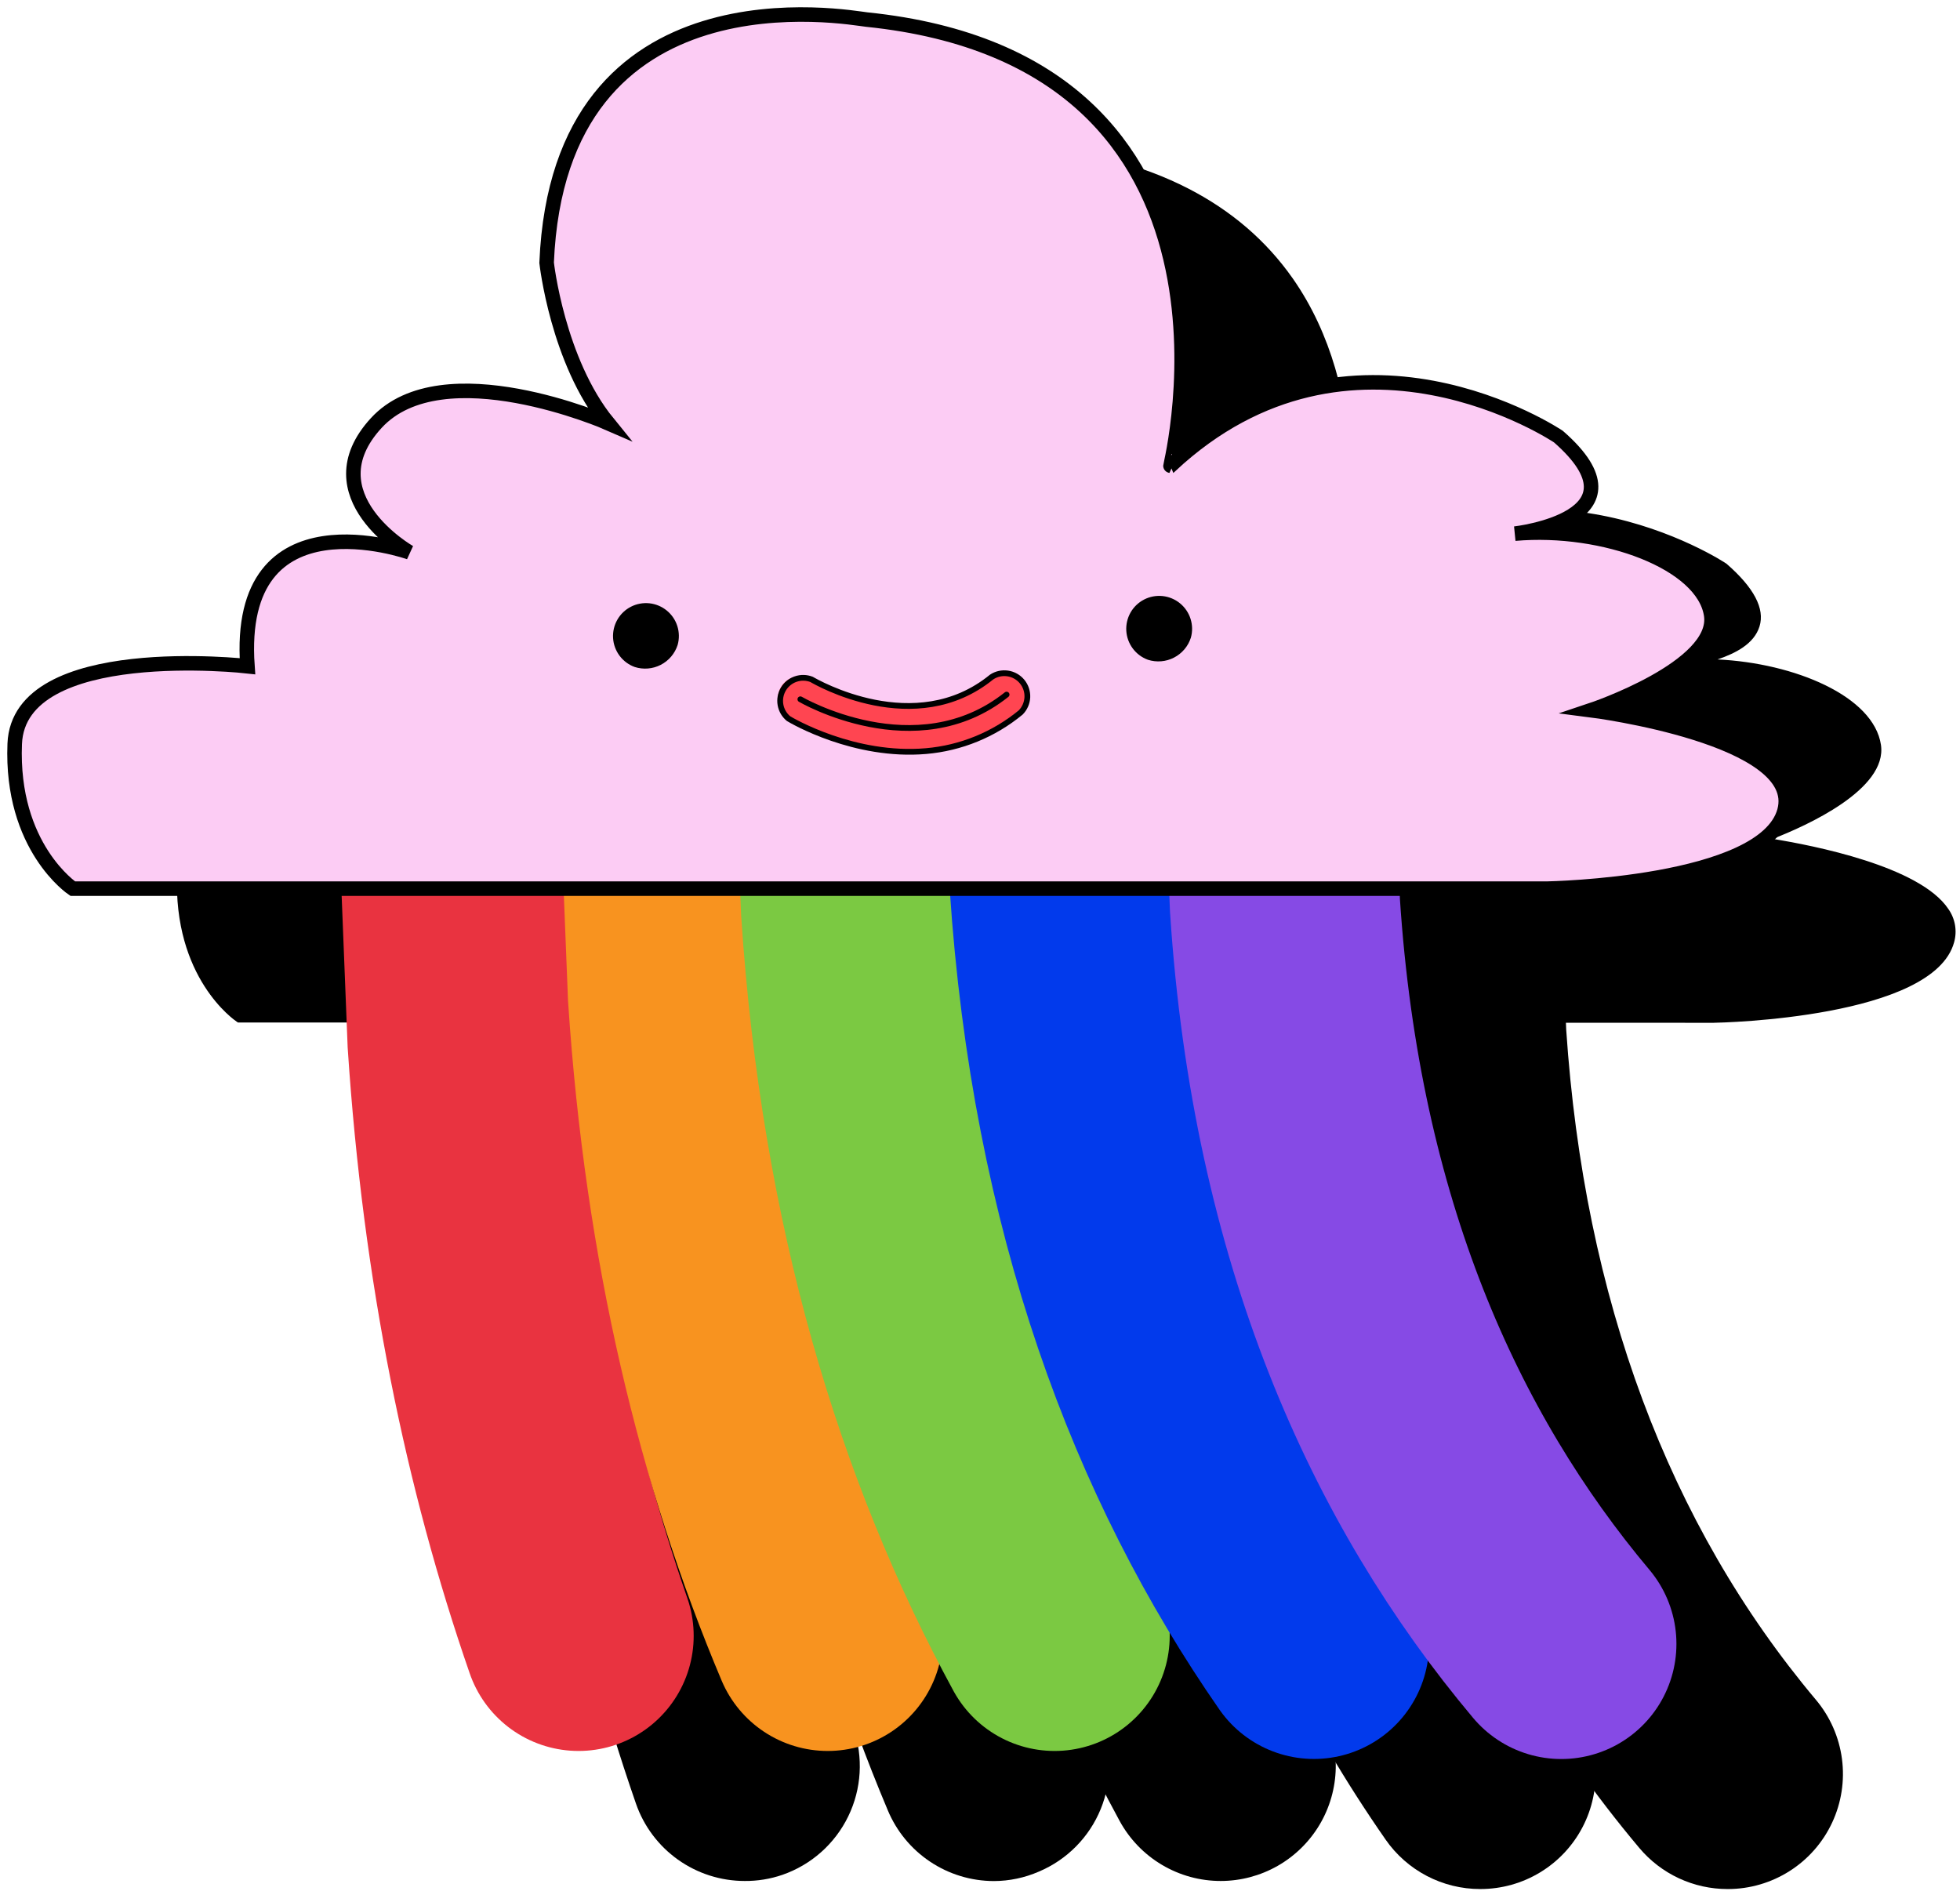 <svg width="135" height="131" viewBox="0 0 135 131" fill="none" xmlns="http://www.w3.org/2000/svg">
<path d="M51.294 129.556C49.647 129.556 48.04 129.043 46.697 128.088C45.355 127.133 44.343 125.784 43.803 124.227C39.246 111.085 36.402 96.616 35.397 81.21V80.999L34.398 55.798C34.357 54.757 34.521 53.717 34.881 52.739C35.242 51.761 35.791 50.864 36.498 50.099C37.206 49.333 38.056 48.714 39.003 48.278C39.949 47.841 40.972 47.595 42.014 47.554C43.055 47.512 44.094 47.676 45.072 48.037C46.05 48.397 46.947 48.947 47.713 49.654C48.478 50.361 49.097 51.212 49.534 52.158C49.971 53.105 50.217 54.127 50.258 55.169L51.231 80.28C52.161 94.231 54.704 107.273 58.785 119.046C59.473 121.033 59.344 123.212 58.426 125.103C57.508 126.995 55.876 128.444 53.89 129.133C53.055 129.42 52.177 129.563 51.294 129.556Z" fill="black"/>
<path d="M68.45 129.562C66.888 129.558 65.362 129.094 64.064 128.227C62.765 127.36 61.751 126.129 61.149 124.687C55.26 110.715 51.702 94.998 50.576 77.965V77.753L49.672 54.989C49.589 52.886 50.344 50.836 51.772 49.29C53.2 47.744 55.184 46.828 57.287 46.745C59.39 46.662 61.441 47.417 62.987 48.845C64.533 50.273 65.448 52.257 65.532 54.36L66.43 77.019C67.451 92.249 70.596 106.216 75.782 118.529C76.598 120.466 76.61 122.649 75.817 124.596C75.024 126.543 73.49 128.095 71.553 128.911C70.574 129.338 69.518 129.559 68.45 129.562Z" fill="black"/>
<path d="M84.088 129.556C82.66 129.558 81.259 129.174 80.032 128.445C78.805 127.717 77.797 126.67 77.115 125.417C68.741 110.017 63.819 92.074 62.497 72.091V71.88L61.662 50.882C61.578 48.778 62.334 46.728 63.762 45.182C65.19 43.636 67.174 42.721 69.277 42.637C71.38 42.554 73.43 43.309 74.977 44.737C76.523 46.165 77.438 48.149 77.522 50.252L78.352 71.145C79.531 88.781 83.807 104.493 91.039 117.836C91.696 119.043 92.028 120.4 92.003 121.774C91.977 123.148 91.595 124.492 90.893 125.674C90.192 126.856 89.195 127.835 88.001 128.516C86.807 129.196 85.457 129.555 84.082 129.556H84.088Z" fill="black"/>
<path d="M101.951 130.111C100.671 130.112 99.41 129.802 98.276 129.209C97.142 128.616 96.168 127.758 95.438 126.707C84.552 111.069 78.304 92.075 76.861 70.246V70.035L76.126 51.5C76.084 50.459 76.249 49.419 76.609 48.442C76.969 47.464 77.519 46.566 78.226 45.801C78.933 45.035 79.784 44.416 80.73 43.98C81.677 43.543 82.7 43.297 83.741 43.256C84.782 43.214 85.822 43.379 86.799 43.739C87.777 44.099 88.675 44.649 89.44 45.356C90.206 46.063 90.825 46.914 91.261 47.86C91.698 48.807 91.944 49.83 91.985 50.871L92.72 69.3C93.984 88.168 99.286 104.435 108.479 117.651C109.307 118.84 109.793 120.232 109.885 121.678C109.977 123.123 109.672 124.566 109.001 125.85C108.331 127.134 107.322 128.21 106.084 128.961C104.846 129.713 103.425 130.11 101.977 130.111H101.951Z" fill="black"/>
<path d="M118.989 130.112C117.831 130.112 116.688 129.859 115.638 129.371C114.589 128.882 113.659 128.17 112.914 127.284C100.507 112.524 93.476 93.878 92.022 71.859V71.653L91.382 55.63C91.341 54.588 91.505 53.549 91.865 52.571C92.226 51.593 92.775 50.696 93.482 49.93C94.19 49.165 95.041 48.546 95.987 48.109C96.933 47.672 97.956 47.426 98.998 47.385C100.039 47.344 101.078 47.508 102.056 47.868C103.034 48.229 103.931 48.778 104.697 49.485C105.462 50.193 106.081 51.044 106.518 51.99C106.955 52.936 107.201 53.959 107.242 55L107.876 70.918C109.119 89.421 114.907 104.98 125.079 117.081C126.05 118.236 126.671 119.646 126.869 121.142C127.067 122.639 126.834 124.161 126.196 125.53C125.559 126.899 124.544 128.057 123.271 128.868C121.998 129.68 120.52 130.112 119.01 130.112H118.989Z" fill="black"/>
<path d="M71.135 10.307C69.994 10.191 49.958 6.384 49.096 27.049C49.096 27.049 49.841 33.822 53.325 38.093C53.325 38.093 41.938 33.108 37.36 38.093C32.782 43.078 39.649 47.001 39.649 47.001C39.649 47.001 27.627 42.73 28.484 54.841C28.484 54.841 12.745 53.059 12.46 60.186C12.175 67.312 16.467 70.161 16.467 70.161H118.038C118.038 70.161 132.957 69.892 134.352 64.817C135.748 59.742 121.041 57.87 121.041 57.87C121.041 57.87 129.843 54.931 129.309 51.32C128.775 47.709 121.908 45.177 115.786 45.711C115.786 45.711 125.228 44.654 118.789 39.029C118.789 39.029 104.515 29.413 92.065 41.032C92.065 41.032 99.038 13.141 71.135 10.307Z" fill="black"/>
<path d="M16.471 70.426H16.391L16.323 70.383C16.143 70.262 11.908 67.365 12.199 60.175C12.219 59.544 12.374 58.924 12.654 58.358C12.934 57.791 13.332 57.292 13.822 56.892C17.523 53.72 26.393 54.37 28.207 54.545C28.022 51.146 28.857 48.73 30.681 47.329C33.017 45.558 36.353 45.928 38.262 46.346C37.204 45.489 35.856 44.067 35.576 42.259C35.343 40.779 35.877 39.32 37.162 37.919C41.106 33.621 49.718 36.417 52.535 37.49C49.533 33.224 48.835 27.34 48.835 27.081C49.083 20.986 50.997 16.429 54.529 13.495C58.367 10.296 64.187 9.059 70.917 10.011L71.165 10.043C79.359 10.878 85.37 13.949 89.034 19.167C94.5 26.96 93.052 37.353 92.491 40.313C104.809 29.534 118.797 38.727 118.924 38.833C120.817 40.483 121.567 41.926 121.192 43.142C120.817 44.358 119.532 44.997 118.3 45.42C123.587 45.669 129.053 47.942 129.555 51.304C130.01 54.37 124.433 56.876 122.101 57.78C124.856 58.224 132.23 59.657 134.197 62.607C134.43 62.936 134.587 63.314 134.656 63.712C134.724 64.11 134.703 64.518 134.593 64.907C133.161 70.114 118.649 70.436 118.031 70.447L16.471 70.426ZM16.555 69.897H118.057C118.2 69.897 132.785 69.575 134.118 64.748C134.207 64.432 134.224 64.101 134.167 63.777C134.111 63.454 133.982 63.148 133.79 62.882C131.538 59.504 121.134 58.124 121.028 58.124L119.881 57.981L120.975 57.611C121.065 57.585 129.561 54.703 129.064 51.357C128.567 48.011 122.138 45.415 115.847 45.97L115.794 45.441C115.837 45.441 120.129 44.913 120.743 42.957C121.055 41.958 120.351 40.699 118.628 39.224C118.512 39.151 104.407 29.883 92.259 41.223L91.603 41.831L91.82 40.964C91.852 40.842 94.87 28.382 88.606 19.463C85.037 14.378 79.153 11.385 71.123 10.561L70.853 10.529C64.277 9.593 58.604 10.793 54.883 13.891C51.473 16.73 49.623 21.16 49.374 27.055C49.374 27.081 50.151 33.758 53.55 37.924L54.243 38.77L53.239 38.331C53.127 38.283 41.973 33.478 37.574 38.268C36.401 39.547 35.909 40.858 36.115 42.169C36.533 44.87 39.768 46.747 39.816 46.768L39.594 47.244C39.541 47.244 34.17 45.362 31.03 47.773C29.301 49.089 28.545 51.473 28.783 54.841L28.809 55.158L28.492 55.127C28.386 55.127 18.072 53.99 14.218 57.315C13.778 57.659 13.417 58.094 13.159 58.59C12.902 59.087 12.755 59.633 12.728 60.191C12.469 66.614 16.037 69.511 16.555 69.897Z" fill="black"/>
<path d="M75.089 60.583C70.209 61.011 65.969 58.526 65.721 58.373C65.387 58.154 65.15 57.813 65.06 57.424C64.97 57.034 65.034 56.625 65.238 56.281C65.443 55.937 65.772 55.685 66.157 55.578C66.542 55.47 66.954 55.515 67.307 55.703C67.603 55.873 74.359 59.79 79.572 55.54C79.893 55.291 80.298 55.178 80.701 55.224C81.104 55.27 81.474 55.471 81.731 55.784C81.989 56.098 82.114 56.5 82.079 56.904C82.045 57.309 81.855 57.684 81.549 57.95C79.713 59.463 77.459 60.382 75.089 60.583Z" fill="black"/>
<path d="M74.064 60.942C71.11 60.875 68.219 60.072 65.653 58.606C65.454 58.487 65.28 58.331 65.142 58.145C65.004 57.959 64.905 57.747 64.85 57.522C64.793 57.295 64.781 57.06 64.815 56.828C64.85 56.597 64.929 56.375 65.05 56.175C65.17 55.974 65.329 55.8 65.517 55.661C65.704 55.522 65.918 55.421 66.145 55.365C66.369 55.308 66.603 55.296 66.831 55.331C67.06 55.365 67.28 55.445 67.477 55.566C68.191 55.984 74.63 59.515 79.636 55.418C80 55.12 80.467 54.979 80.935 55.025C81.403 55.072 81.834 55.303 82.132 55.666C82.429 56.03 82.571 56.498 82.524 56.965C82.477 57.433 82.247 57.864 81.883 58.162C79.994 59.721 77.674 60.666 75.233 60.868C74.847 60.926 74.45 60.942 74.064 60.942ZM66.568 55.73C66.267 55.732 65.976 55.831 65.737 56.014C65.499 56.197 65.327 56.452 65.247 56.741C65.166 57.031 65.183 57.339 65.293 57.618C65.404 57.897 65.603 58.132 65.859 58.288C65.907 58.32 70.184 60.932 75.217 60.493C77.583 60.3 79.834 59.386 81.666 57.876C81.806 57.763 81.922 57.622 82.008 57.464C82.093 57.305 82.146 57.13 82.163 56.951C82.183 56.771 82.166 56.588 82.114 56.415C82.061 56.241 81.974 56.08 81.856 55.941C81.744 55.8 81.604 55.683 81.445 55.596C81.286 55.51 81.111 55.457 80.931 55.439C80.75 55.42 80.567 55.438 80.393 55.49C80.219 55.543 80.057 55.63 79.916 55.746C74.688 60.012 68.032 56.359 67.292 55.931C67.074 55.797 66.823 55.727 66.568 55.73Z" fill="black"/>
<path d="M74.058 59.282C71.408 59.224 68.809 58.541 66.472 57.289C66.427 57.263 66.395 57.219 66.382 57.169C66.369 57.118 66.377 57.065 66.403 57.02C66.43 56.975 66.473 56.942 66.524 56.929C66.575 56.917 66.628 56.924 66.673 56.951C66.752 56.993 74.603 61.476 80.656 56.644C80.676 56.628 80.7 56.617 80.725 56.61C80.75 56.603 80.776 56.601 80.802 56.604C80.828 56.607 80.852 56.615 80.875 56.628C80.898 56.641 80.918 56.658 80.933 56.679C80.949 56.699 80.961 56.723 80.968 56.748C80.975 56.773 80.977 56.799 80.974 56.825C80.971 56.85 80.962 56.875 80.95 56.898C80.937 56.92 80.919 56.94 80.899 56.956C78.957 58.501 76.539 59.323 74.058 59.282Z" fill="black"/>
<path d="M58.12 53.377C58.24 52.953 58.233 52.502 58.1 52.081C57.967 51.661 57.714 51.288 57.373 51.008C57.031 50.729 56.616 50.556 56.177 50.509C55.738 50.462 55.295 50.544 54.903 50.746C54.51 50.947 54.185 51.258 53.966 51.642C53.748 52.025 53.646 52.464 53.673 52.904C53.701 53.345 53.856 53.768 54.12 54.121C54.384 54.475 54.745 54.743 55.16 54.895C55.754 55.084 56.399 55.032 56.953 54.747C57.508 54.463 57.928 53.97 58.12 53.377Z" fill="black"/>
<path d="M93.47 52.875C93.589 52.45 93.581 51.999 93.447 51.579C93.313 51.159 93.06 50.786 92.718 50.508C92.376 50.229 91.96 50.056 91.522 50.01C91.083 49.964 90.641 50.047 90.248 50.249C89.856 50.451 89.531 50.763 89.313 51.146C89.096 51.53 88.994 51.968 89.022 52.409C89.05 52.849 89.205 53.271 89.47 53.625C89.734 53.978 90.095 54.246 90.51 54.397C90.804 54.492 91.115 54.529 91.423 54.504C91.731 54.479 92.032 54.393 92.307 54.252C92.582 54.11 92.826 53.916 93.026 53.679C93.226 53.443 93.377 53.169 93.47 52.875Z" fill="black"/>
<path d="M39.849 112.671C35.688 100.671 32.881 87.095 31.866 71.727L30.867 46.526" stroke="#E93340" stroke-width="15.86" stroke-miterlimit="10" stroke-linecap="round"/>
<path d="M57.01 112.671C51.723 100.152 48.171 85.546 47.044 68.507L46.141 45.738" stroke="#F8931F" stroke-width="15.86" stroke-miterlimit="10" stroke-linecap="round"/>
<path d="M72.637 112.671C65.32 99.222 60.298 82.76 58.966 62.612L58.131 41.609" stroke="#7BC942" stroke-width="15.86" stroke-miterlimit="10" stroke-linecap="round"/>
<path d="M90.5 113.221C81.312 100.005 74.793 82.918 73.329 60.763L72.594 42.217" stroke="#023AEC" stroke-width="15.86" stroke-miterlimit="10" stroke-linecap="round"/>
<path d="M107.538 113.226C97.419 101.183 89.971 84.763 88.506 62.38L87.867 46.356" stroke="#864AE5" stroke-width="15.86" stroke-miterlimit="10" stroke-linecap="round"/>
<path d="M59.689 1.347C58.547 1.23 38.511 -2.571 37.65 18.094C37.65 18.094 38.395 24.861 41.879 29.138C41.879 29.138 30.491 24.153 25.913 29.138C21.335 34.123 28.203 38.046 28.203 38.046C28.203 38.046 16.181 33.769 17.043 45.886C17.043 45.886 1.299 44.104 1.014 51.23C0.728 58.357 5.01 61.206 5.01 61.206H106.592C106.592 61.206 121.51 60.937 122.906 55.862C124.302 50.786 109.594 48.915 109.594 48.915C109.594 48.915 118.397 45.976 117.863 42.365C117.329 38.754 110.461 36.222 104.34 36.756C104.34 36.756 113.781 35.699 107.342 30.074C107.342 30.074 93.069 20.452 80.619 32.077C80.608 32.077 87.592 4.201 59.689 1.347Z" fill="#FCCCF4" stroke="black" stroke-miterlimit="10"/>
<path d="M63.644 51.627C58.764 52.055 54.525 49.571 54.276 49.417C53.942 49.197 53.705 48.857 53.615 48.468C53.526 48.078 53.589 47.669 53.794 47.325C53.998 46.981 54.327 46.729 54.712 46.622C55.097 46.514 55.509 46.559 55.862 46.748C56.158 46.917 62.914 50.834 68.127 46.584C68.446 46.322 68.856 46.197 69.267 46.237C69.678 46.277 70.056 46.479 70.318 46.798C70.58 47.117 70.705 47.527 70.665 47.938C70.625 48.349 70.423 48.727 70.104 48.989C68.269 50.505 66.016 51.426 63.644 51.627Z" fill="#FF4551"/>
<path d="M63.786 51.733C58.849 52.161 54.561 49.65 54.313 49.497C54.021 49.257 53.825 48.921 53.759 48.55C53.693 48.178 53.762 47.795 53.953 47.469C54.144 47.144 54.445 46.897 54.801 46.774C55.158 46.65 55.547 46.658 55.899 46.795C56.2 46.97 63.03 50.93 68.301 46.632C68.628 46.415 69.024 46.328 69.412 46.386C69.8 46.444 70.152 46.644 70.401 46.947C70.65 47.25 70.778 47.635 70.761 48.026C70.743 48.418 70.58 48.79 70.305 49.069C68.453 50.598 66.179 51.527 63.786 51.733V51.733Z" stroke="black" stroke-width="0.396" stroke-linecap="round" stroke-linejoin="round"/>
<path d="M55.127 48.164C55.127 48.164 63.089 52.822 69.332 47.842" stroke="black" stroke-width="0.396" stroke-linecap="round" stroke-linejoin="round"/>
<path d="M46.674 44.422C46.794 43.997 46.786 43.547 46.654 43.126C46.521 42.705 46.268 42.332 45.926 42.053C45.585 41.774 45.169 41.6 44.731 41.553C44.292 41.507 43.849 41.589 43.456 41.79C43.064 41.991 42.738 42.303 42.52 42.686C42.302 43.07 42.2 43.508 42.227 43.949C42.254 44.389 42.41 44.812 42.674 45.166C42.938 45.519 43.299 45.788 43.714 45.939C44.307 46.13 44.953 46.078 45.508 45.794C46.063 45.509 46.483 45.016 46.674 44.422Z" fill="black"/>
<path d="M82.025 43.919C82.144 43.495 82.136 43.044 82.002 42.624C81.869 42.204 81.615 41.831 81.273 41.553C80.931 41.274 80.516 41.101 80.077 41.055C79.638 41.009 79.196 41.092 78.803 41.294C78.411 41.496 78.086 41.807 77.868 42.191C77.651 42.575 77.55 43.013 77.577 43.454C77.605 43.894 77.761 44.316 78.025 44.669C78.289 45.023 78.65 45.291 79.065 45.442C79.359 45.537 79.669 45.572 79.978 45.547C80.286 45.522 80.586 45.436 80.861 45.294C81.136 45.153 81.38 44.959 81.58 44.723C81.78 44.487 81.931 44.214 82.025 43.919Z" fill="black"/>
</svg>
